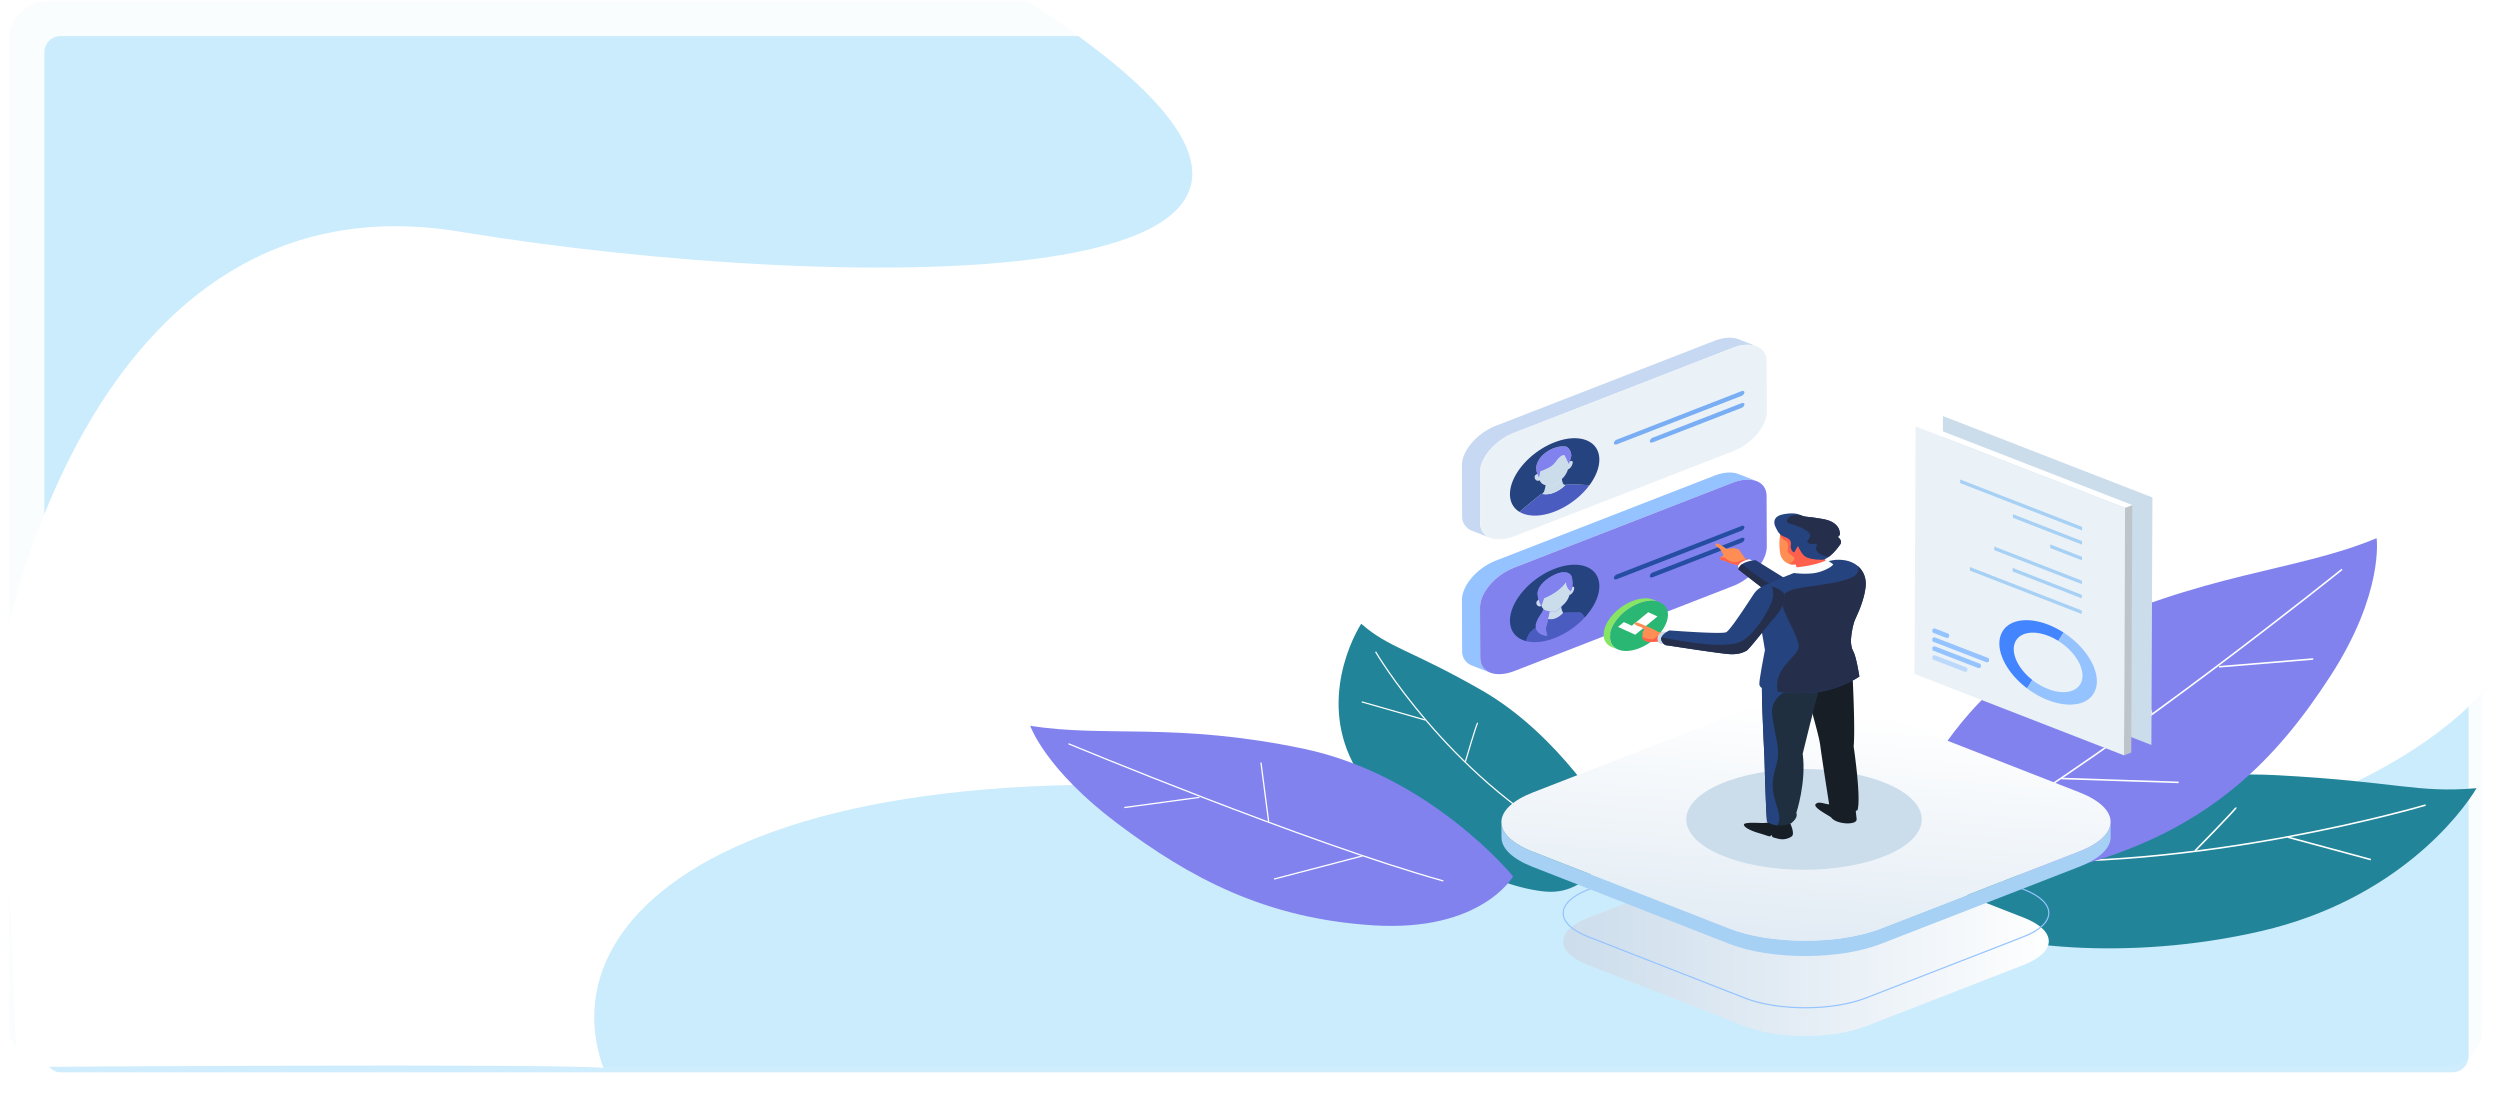 <svg xmlns="http://www.w3.org/2000/svg" xmlns:xlink="http://www.w3.org/1999/xlink" width="1927.027" height="850.803" viewBox="0 0 1927.027 850.803"><defs><style>.a{opacity:0.68;}.b{fill:#4cbef7;opacity:0.39;}.c{fill:#46b1e3;opacity:0.04;}.d{fill:#fff;}.e{fill:#218498;}.f,.g,.i,.k{fill:none;stroke-miterlimit:10;}.f,.g,.i{stroke:#fff;}.f{stroke-width:1.226px;}.g{stroke-width:0.948px;}.h{fill:#8182ee;}.i{stroke-width:0.991px;}.j{fill:url(#c);}.k{stroke:#94c3ff;stroke-width:0.926px;}.l{fill:#a6d0f4;}.m{fill:url(#d);}.n{fill:#c7d8f2;}.o{fill:#eaf1f7;}.p{fill:#94c3ff;}.q{isolation:isolate;}.r{fill:#4b5cc0;}.s{fill:#cbdceb;}.t{fill:#25437f;}.u{fill:#ff8d68;}.v{fill:#79aef5;}.w{fill:#254da1;}.x{fill:#86e563;}.y{fill:#2ab774;}.z{fill:#ff8e54;}.aa{fill:#ff5f4d;}.ab{fill:#f9fbfc;}.ac{fill:#253c72;}.ad{fill:#252f4c;}.ae{fill:#171e26;}.af{fill:#1f2f3f;}.ag{fill:#bdc5cb;}.ah{fill:#4385ff;}.ai{opacity:0.53;}.aj{filter:url(#a);}</style><filter id="a" x="9.996" y="3.575" width="1917.031" height="847.228" filterUnits="userSpaceOnUse"><feOffset dx="10.277" dy="10.277" input="SourceAlpha"/><feGaussianBlur stdDeviation="8.075" result="b"/><feFlood flood-opacity="0.369"/><feComposite operator="in" in2="b"/><feComposite in="SourceGraphic"/></filter><linearGradient id="c" x1="1" y1="0.5" x2="0" y2="0.5" gradientUnits="objectBoundingBox"><stop offset="0" stop-color="#fff"/><stop offset="1" stop-color="#cbdceb"/></linearGradient><linearGradient id="d" x1="0.593" y1="0.057" x2="0.25" y2="1.691" xlink:href="#c"/></defs><g transform="translate(-70.293 -55.776)"><g class="a" transform="translate(77.441 56.694)"><g class="aj" transform="matrix(1, 0, 0, 1, -7.15, -0.92)"><rect class="b" width="1868.582" height="798.778" rx="12.465" transform="translate(23.94 17.52)"/></g><rect class="c" width="1906.309" height="821.5" rx="29.768"/></g><g transform="translate(70.293 55.776)"><path class="d" d="M70.293,568.364S132.822,183.4,427.958,234.893c285.131,46.589,802.87,58.849,432.7-179.117H1990.293l-7.108,533.813s-160.408,207.967-723.944,105.238S485.72,740.449,535.361,878.886c-40.688-3.491-452.031-.615-452.031-.615Z" transform="translate(-70.293 -55.776)"/><g transform="translate(1484.529 596.972)"><path class="e" d="M127.525,333.484s124.434-37.547,227.389-32.039c93.26,4.987,108.142,14.017,154.065,10.013-11.853,20.025-62.219,86.11-165.914,110.14s-204.43,12.016-242.947-8.009S103.822,341.5,127.525,333.484Z" transform="translate(-84.559 -300.892)"/><path class="f" d="M434.974,312.145S257.21,364.713,97.221,354.2" transform="translate(-49.812 -288.564)"/><line class="f" x1="63.884" y1="17.272" transform="translate(279.059 48.363)"/><path class="f" d="M176.008,313.041c0,1.127-31.664,33.418-31.664,33.418" transform="translate(63.054 -287.583)"/></g><g transform="translate(1031.8 480.8)"><path class="e" d="M487.219,398.821S449.106,332.435,388.131,297.6c-55.234-31.56-70.676-32.073-92.671-51.162-9.614,15.356-35.152,70.173,2.452,121.506s102.6,81.785,139.874,84.951S493.789,411.937,487.219,398.821Z" transform="translate(-278.033 -246.434)"/><path class="g" d="M287.818,256.734s55.311,94.249,151.637,147.314" transform="translate(-259.31 -235.149)"/><line class="g" x2="48.989" y2="14.009" transform="translate(17.839 60.209)"/><path class="g" d="M320.847,282.867c-.905.618-9.512,30-9.512,30" transform="translate(-213.614 -206.518)"/></g><g transform="translate(1461.574 414.838)"><path class="h" d="M109.311,449.45s29.627-108.139,133.323-158.2,174.8-50.064,237.019-76.1c0,0,5.925,42.054-35.552,106.135s-91.846,116.15-186.653,144.185S109.311,449.45,109.311,449.45Z" transform="translate(-109.31 -215.151)"/><path class="f" d="M396.5,226.619S224.665,364.794,118,426.873" transform="translate(-52.825 -202.586)"/><line class="f" x1="72.587" y2="6.008" transform="translate(248.87 93.12)"/><line class="f" x2="19.258" y2="55.07" transform="translate(177.764 80.103)"/><line class="f" x1="90.364" y1="3.004" transform="translate(127.397 185.238)"/></g><g transform="translate(794.09 559.42)"><path class="h" d="M668.164,399.077s-63.4-77.866-161.775-98.453-152.924-8.37-210.445-17.651c0,0,11.27,33.28,67.192,75.311S477.276,431.6,560.55,436.821,668.164,399.077,668.164,399.077Z" transform="translate(-295.944 -282.972)"/><path class="i" d="M313.286,289.584s183.791,76.472,288.959,105.769" transform="translate(-283.792 -275.729)"/><line class="i" y1="7.864" x2="57.944" transform="translate(72.523 55.172)"/><line class="i" x2="5.938" y2="45.555" transform="translate(177.859 28.361)"/><line class="i" y1="17.831" x2="68.191" transform="translate(187.847 100.358)"/></g><g transform="translate(1126.862 260.311)"><g transform="translate(30.437 281.716)"><g transform="translate(47.63 110.594)"><path class="j" d="M207.913,393.847c-25.884,10.061-26.019,26.368-.3,36.427l120.7,47.222c25.715,10.061,67.532,10.061,93.416,0l121.49-47.222c25.884-10.061,26.019-26.368.3-36.427l-120.7-47.224c-25.715-10.059-67.532-10.059-93.416,0Z" transform="translate(-188.411 -339.081)"/></g><g transform="translate(47.63 88.818)"><path class="k" d="M207.913,381.4c-25.884,10.059-26.019,26.366-.3,36.427l120.7,47.222c25.715,10.061,67.532,10.061,93.416,0l121.49-47.221c25.884-10.061,26.019-26.368.3-36.429l-120.7-47.222c-25.715-10.061-67.532-10.061-93.416,0Z" transform="translate(-188.411 -326.633)"/></g><path class="l" d="M194.145,351.114l151.419,59.241c32.258,12.622,84.719,12.622,117.189,0l152.409-59.241c16.339-6.35,24.5-14.686,24.465-23.009l.049,11.791c.036,8.322-8.125,16.658-24.465,23.008L462.8,422.145c-32.468,12.62-84.932,12.62-117.19,0L194.194,362.9c-16.025-6.27-24.049-14.474-24.083-22.691l-.049-11.789C170.1,336.639,178.12,344.844,194.145,351.114Z" transform="translate(-170.062 -236.71)"/><path class="m" d="M194.545,344.566c-32.471,12.62-32.64,33.079-.382,45.7L345.583,449.5c32.258,12.622,84.719,12.622,117.189,0l152.409-59.241c32.471-12.62,32.642-33.079.382-45.7L464.144,285.327c-32.258-12.62-84.719-12.622-117.189,0Z" transform="translate(-170.08 -275.861)"/></g><g transform="translate(0 0.001)"><path class="n" d="M301.185,182.732l168.484-65.488c7.286-2.832,13.884-3.1,18.649-1.233l13.949,5.458c-4.766-1.865-11.363-1.6-18.652,1.232L315.134,188.189c-14.455,5.619-26.169,19.257-26.12,30.458l.164,39.1a11.537,11.537,0,0,0,7.645,11.313L282.874,263.6a11.536,11.536,0,0,1-7.645-11.313l-.164-39.1C275.018,201.989,286.73,188.349,301.185,182.732Z" transform="translate(-275.065 -114.822)"/><g transform="translate(13.949 5.457)"><path class="o" d="M298.181,185.851c-14.456,5.619-26.169,19.257-26.12,30.458l.164,39.1c.047,11.2,11.836,15.7,26.292,10.085L467,200.009c14.479-5.629,26.167-19.257,26.12-30.458l-.164-39.1c-.049-11.2-11.813-15.715-26.292-10.087Z" transform="translate(-272.061 -117.942)"/></g><g transform="translate(0 103.923)"><path class="p" d="M301.185,242.138l168.484-65.488c7.286-2.832,13.884-3.1,18.649-1.233l13.949,5.458c-4.766-1.865-11.363-1.6-18.652,1.232L315.134,247.595c-14.455,5.619-26.169,19.257-26.12,30.458l.164,39.1a11.537,11.537,0,0,0,7.645,11.313l-13.949-5.458a11.536,11.536,0,0,1-7.645-11.313l-.164-39.1C275.018,261.4,286.73,247.755,301.185,242.138Z" transform="translate(-275.065 -174.228)"/><g transform="translate(13.949 5.457)"><path class="h" d="M298.181,245.257c-14.456,5.619-26.169,19.257-26.12,30.458l.164,39.1c.047,11.2,11.836,15.7,26.292,10.087L467,259.415c14.479-5.629,26.167-19.257,26.12-30.458l-.164-39.1c-.049-11.2-11.813-15.715-26.292-10.087Z" transform="translate(-272.061 -177.348)"/></g></g></g><g transform="translate(37.037 77.464)"><g transform="translate(8.011 57.152)"><path class="l" d="M345.061,191.773c.088.049.179.1.27.143C345.24,191.869,345.149,191.822,345.061,191.773Z" transform="translate(-345.061 -191.773)"/></g><g transform="translate(44.284 51.419)"><path class="l" d="M331.084,188.7c.107-.066.213-.133.317-.2C331.3,188.562,331.191,188.629,331.084,188.7Z" transform="translate(-331.084 -188.496)"/></g><g transform="translate(31.959 57.36)"><path class="l" d="M335.888,191.944l.159-.053Z" transform="translate(-335.888 -191.892)"/></g><g transform="translate(31.008 57.568)"><path class="l" d="M336.132,192.16c.159-.049.317-.1.476-.149C336.449,192.062,336.291,192.111,336.132,192.16Z" transform="translate(-336.132 -192.011)"/></g><g transform="translate(10.29 58.187)"><path class="l" d="M344.179,192.365l.283.1Z" transform="translate(-344.179 -192.365)"/></g><g class="q"><g transform="translate(56.614 41.36)"><path class="l" d="M326.336,183.085c.109-.112.216-.226.325-.339Z" transform="translate(-326.336 -182.746)"/></g><g transform="translate(59.648 36.35)"><path class="l" d="M324.707,181.824q.787-.96,1.523-1.942Q325.5,180.861,324.707,181.824Z" transform="translate(-324.707 -179.882)"/></g><g transform="translate(54.384 42.097)"><path class="l" d="M326.61,184.967q.947-.884,1.842-1.8Q327.556,184.083,326.61,184.967Z" transform="translate(-326.61 -183.167)"/></g><g transform="translate(54.012 43.918)"><path class="l" d="M327.327,184.533l.351-.325Z" transform="translate(-327.327 -184.208)"/></g><g transform="translate(51.619 45.867)"><path class="l" d="M328.168,185.8c.187-.156.372-.315.556-.472l0,0C328.542,185.481,328.358,185.639,328.168,185.8Z" transform="translate(-328.168 -185.322)"/></g><g transform="translate(7.388 35.451)"><path class="r" d="M351.232,200.64l.161-.061q.242-.089.483-.184t.476-.189l.156-.061.32-.129.185-.077.291-.121.192-.082.283-.121.19-.082c.1-.042.192-.084.289-.128l.184-.08.3-.135.169-.077c.117-.052.231-.1.346-.159.275-.128.434-.2.59-.276l.46-.222.153-.075.307-.152.169-.086c.1-.049.2-.1.3-.149l.172-.087c.1-.051.192-.1.291-.15l.169-.089c.1-.051.195-.1.294-.154l.164-.087.314-.17.138-.075c.132-.072.265-.145.4-.219.205-.114.356-.2.509-.287.187-.1.317-.18.447-.255l.447-.261.14-.086.3-.178.151-.093c.1-.059.2-.121.3-.182l.14-.084c.106-.066.213-.133.317-.2l.481-.3c.369-.238.665-.429.956-.623.164-.108.3-.2.429-.287l.426-.29.429-.3c.218-.154.327-.231.434-.308.213-.15.33-.234.447-.318.494-.359.915-.673,1.333-.992l.405-.313c.179-.138.291-.227.405-.318.19-.149.3-.238.411-.325.184-.15.3-.241.411-.334.187-.154.312-.255.437-.36.553-.46,1.081-.915,1.6-1.377.151-.136.268-.24.382-.345l.385-.348.392-.366c.652-.611,1.265-1.211,1.863-1.821l.353-.362.359-.374c.722-.764,1.4-1.515,2.048-2.276l.32-.38c.127-.152.226-.269.322-.388.546-.665,1.055-1.314,1.544-1.966-5.652-.721-17.225-.89-17.836-.9-.008.01-.19.219-.551.583a26.9,26.9,0,0,1-8.879,5.937,16.661,16.661,0,0,1-9.134.994c-.169-.03-.335-.065-.5-.1-.548.436-10.958,8.693-16.88,13.935.195.117.4.229.6.339.117.063.208.11.3.157.135.07.218.112.3.152.146.072.231.114.32.154.146.068.244.114.343.157.335.149.663.283,1,.409.14.054.236.089.33.122.153.054.247.087.34.119.159.054.26.087.364.119.379.121.735.224,1.1.318.14.037.247.063.351.089l.364.086.39.084c.413.086.793.156,1.177.215.153.024.265.042.379.058.172.024.278.038.385.052.182.023.288.035.4.047.19.021.312.035.434.046.288.028.561.051.837.07l.4.023.4.019c.2.007.309.01.418.012.2.005.317.007.436.009.338,0,.621,0,.907,0l.418-.01c.192-.007.307-.01.418-.016.213-.009.322-.014.429-.021l.447-.026.491-.037c.322-.026.618-.054.915-.087.205-.021.32-.035.434-.049l.127-.014.314-.04.135-.018c.106-.014.213-.03.32-.045l.125-.018c.12-.018.239-.035.356-.054.392-.06.694-.112,1-.166.218-.04.335-.061.452-.084l.14-.028.314-.061.153-.032c.1-.021.2-.042.3-.065l.161-.035.317-.07.14-.031.4-.094c.213-.051.369-.089.525-.128l.463-.119.156-.042.314-.084.169-.047c.1-.026.2-.054.3-.084l.179-.051.3-.089.166-.047.351-.107c.281-.087.439-.136.6-.187.205-.066.34-.11.475-.156l.159-.052.32-.108.182-.061.3-.1.192-.066.3-.11.182-.065Z" transform="translate(-324.707 -179.368)"/></g><g transform="translate(52.175 44.978)"><path class="l" d="M327.777,185.7l0,0c.346-.294.689-.59,1.026-.89h0C328.465,185.113,328.122,185.409,327.777,185.7Z" transform="translate(-327.774 -184.814)"/></g><g transform="translate(53.202 44.976)"><path class="l" d="M327.776,184.813l0,0h0Z" transform="translate(-327.773 -184.813)"/></g><g transform="translate(50.424 47.047)"><path class="l" d="M328.715,186.261c.112-.087.221-.177.333-.264C328.936,186.084,328.827,186.174,328.715,186.261Z" transform="translate(-328.715 -185.997)"/></g><g transform="translate(49.546 47.691)"><path class="l" d="M329.029,186.669l.395-.3Z" transform="translate(-329.029 -186.365)"/></g><g transform="translate(48.267 48.004)"><path class="l" d="M329.185,187.487c.429-.31.85-.625,1.268-.943C330.035,186.862,329.614,187.177,329.185,187.487Z" transform="translate(-329.185 -186.544)"/></g><g transform="translate(47.002 49.623)"><path class="l" d="M330.037,187.691c.107-.075.213-.149.32-.222C330.25,187.542,330.144,187.616,330.037,187.691Z" transform="translate(-330.037 -187.469)"/></g><g transform="translate(46.066 50.209)"><path class="l" d="M330.366,188.072c.135-.089.268-.178.4-.268C330.634,187.893,330.5,187.982,330.366,188.072Z" transform="translate(-330.366 -187.804)"/></g><g transform="translate(45.154 50.496)"><path class="l" d="M330.531,188.544c.3-.191.592-.381.883-.576C331.123,188.162,330.827,188.353,330.531,188.544Z" transform="translate(-330.531 -187.968)"/></g><g transform="translate(43.392 51.977)"><path class="l" d="M331.433,188.993l.3-.178Z" transform="translate(-331.433 -188.815)"/></g><g transform="translate(41.451 53.044)"><path class="l" d="M332.143,189.644c.132-.072.265-.145.4-.219C332.408,189.5,332.276,189.572,332.143,189.644Z" transform="translate(-332.143 -189.425)"/></g><g transform="translate(13.156 59.036)"><path class="l" d="M343.061,192.85c.107.024.213.047.322.07C343.274,192.9,343.168,192.874,343.061,192.85Z" transform="translate(-343.061 -192.85)"/></g><g transform="translate(44.694 17.491)"><path class="s" d="M330.234,171.466l-.374,3a9.281,9.281,0,0,1-.218,1.149,1.29,1.29,0,0,0,.327-.086,1.612,1.612,0,0,0,.19-.086c2.676-1.428,4.163-6.28,2.318-6.341a2.058,2.058,0,0,0-.824.143,2.787,2.787,0,0,0-.663.378c-.374,1.128-.668,1.959-.681,2Z" transform="translate(-329.642 -169.101)"/></g><g transform="translate(9.261 57.766)"><path class="l" d="M344.306,192.124q.479.213.982.4Q344.785,192.337,344.306,192.124Z" transform="translate(-344.306 -192.124)"/></g><g transform="translate(24.772 31.487)"><path class="s" d="M333.212,186.951a12.9,12.9,0,0,1-1.429,1.629,16.661,16.661,0,0,0,9.134-.994,26.9,26.9,0,0,0,8.879-5.937,4.734,4.734,0,0,1-1.562-.537,11.262,11.262,0,0,1-1.278-4.01l-3.742,3.6a7.139,7.139,0,0,1-2.328,1.5,4.4,4.4,0,0,1-2.336.311l-3.846-.7c-.075-.014-.151-.03-.223-.046A20.976,20.976,0,0,1,333.212,186.951Z" transform="translate(-331.783 -177.102)"/></g><g transform="translate(8.643 57.477)"><path class="l" d="M344.822,191.959c.086.042.172.084.26.124C344.994,192.043,344.908,192,344.822,191.959Z" transform="translate(-344.822 -191.959)"/></g><g transform="translate(8.331 57.322)"><path class="l" d="M344.945,191.87c.086.044.169.086.252.126C345.114,191.956,345.031,191.914,344.945,191.87Z" transform="translate(-344.945 -191.87)"/></g><g transform="translate(22.532 13.015)"><path class="s" d="M333.4,178.444a5.359,5.359,0,0,1-1.676.509l-.9,4.529.224,1.515a5.938,5.938,0,0,0,.195.88,5.591,5.591,0,0,0,4.519,3.8c.073.016.148.031.223.046l3.846.7a4.4,4.4,0,0,0,2.336-.311,7.138,7.138,0,0,0,2.328-1.5l3.742-3.6.086-.082a16.291,16.291,0,0,0,4.664-7.4,9.293,9.293,0,0,0,.218-1.149l.374-3-3.139-6.628c-.023-.023-.491-.46-1.658-.009a8.176,8.176,0,0,0-2.52,1.767c-3.007,2.855-3.326,5.441-8.513,7.974C335.682,177.5,334.307,178.093,333.4,178.444Z" transform="translate(-330.82 -166.543)"/></g><g transform="translate(19.023 27.631)"><path class="s" d="M340.222,175.526c-1.837,1.49-.317,5.175,2.362,4.522.068-.019.133-.04.192-.063a1.568,1.568,0,0,0,.567-.369,5.942,5.942,0,0,1-.195-.88l-.223-1.515-.078.39a17.94,17.94,0,0,1-1.255-2.713,2.025,2.025,0,0,0-.548.131A3.087,3.087,0,0,0,340.222,175.526Z" transform="translate(-339.416 -174.898)"/></g><g transform="translate(20.253 6.25)"><path class="h" d="M339.536,166.051c-5.514,3.315-8.515,7.72-9.336,11.8a11.878,11.878,0,0,0,.8,6.207,17.938,17.938,0,0,0,1.255,2.713l.078-.39.9-4.529a5.36,5.36,0,0,0,1.676-.509c.907-.352,2.282-.948,4.345-1.958,5.187-2.533,5.506-5.119,8.513-7.974a8.175,8.175,0,0,1,2.52-1.767c1.167-.451,1.635-.014,1.658.009l3.139,6.628.075.161c.013-.044.307-.875.681-2,.4-1.212.881-2.719,1.135-3.758.5-2.008-.855-6.018-3.04-7.377-1.715-1.06-6.205-.8-10.724.953A24.427,24.427,0,0,0,339.536,166.051Z" transform="translate(-330.052 -162.676)"/></g><path class="t" d="M364.521,195.136c.361-.364.543-.572.551-.583.611.009,12.184.178,17.839.894,4.846-6.487,7.741-13.5,7.715-19.9-.062-14.719-15.526-20.658-34.557-13.264s-34.391,25.32-34.331,40.04c.029,6.459,3.022,11.226,7.983,13.918-.2-.11-.4-.222-.6-.339,5.922-5.243,16.332-13.5,16.88-13.935.169.037.335.072.5.1a12.9,12.9,0,0,0,1.429-1.629,20.977,20.977,0,0,0,1.268-5.182,5.591,5.591,0,0,1-4.519-3.8,1.568,1.568,0,0,1-.566.369c-2.871.715-4.392-2.969-2.554-4.459a3.086,3.086,0,0,1,.821-.5,2.025,2.025,0,0,1,.548-.131,11.879,11.879,0,0,1-.8-6.207c.821-4.08,3.822-8.484,9.336-11.8a24.427,24.427,0,0,1,3.677-1.793c4.519-1.756,9.009-2.014,10.724-.953,2.185,1.359,3.542,5.369,3.04,7.377-.255,1.039-.733,2.545-1.135,3.758a2.787,2.787,0,0,1,.663-.378,2.059,2.059,0,0,1,.824-.143c1.845.061.358,4.914-2.318,6.341a1.8,1.8,0,0,1-.517.171,16.29,16.29,0,0,1-4.664,7.4,9.662,9.662,0,0,0,1.193,4.092A4.733,4.733,0,0,0,364.521,195.136Z" transform="translate(-321.737 -159.103)"/></g><g transform="translate(46.555 49.918)"><path class="l" d="M330.2,187.869l.338-.231Z" transform="translate(-330.202 -187.638)"/></g><g transform="translate(42.413 52.502)"><path class="l" d="M331.775,189.339c.132-.073.262-.149.392-.224C332.037,189.19,331.908,189.265,331.775,189.339Z" transform="translate(-331.775 -189.115)"/></g><g transform="translate(39.445 54.225)"><path class="l" d="M333,190.186l.169-.086Z" transform="translate(-333.003 -190.1)"/></g><g transform="translate(27.417 58.648)"><path class="l" d="M337.643,192.659l.14-.031Z" transform="translate(-337.643 -192.628)"/></g><g transform="translate(26.635 58.784)"><path class="l" d="M337.881,192.771c.1-.021.2-.042.3-.065C338.084,192.729,337.982,192.75,337.881,192.771Z" transform="translate(-337.881 -192.706)"/></g><g transform="translate(26.481 58.849)"><path class="l" d="M338,192.774l.153-.032Z" transform="translate(-337.998 -192.743)"/></g><g transform="translate(26.167 58.88)"><path class="l" d="M338.057,192.822l.314-.061Z" transform="translate(-338.057 -192.761)"/></g><g transform="translate(20.591 59.608)"><path class="l" d="M340.2,193.194c.107-.005.216-.01.322-.017C340.416,193.184,340.307,193.189,340.2,193.194Z" transform="translate(-340.2 -193.177)"/></g><g transform="translate(18.387 59.65)"><path class="l" d="M341.036,193.2c.117,0,.234.005.353.007C341.27,193.206,341.153,193.2,341.036,193.2Z" transform="translate(-341.036 -193.201)"/></g><g transform="translate(17.886 59.636)"><path class="l" d="M341.33,193.193l.091,0Z" transform="translate(-341.33 -193.193)"/></g><g transform="translate(17.101 59.594)"><path class="l" d="M341.519,193.169c.127.009.257.016.384.023C341.774,193.185,341.646,193.178,341.519,193.169Z" transform="translate(-341.519 -193.169)"/></g><g transform="translate(12.411 58.856)"><path class="l" d="M343.351,192.747c.1.028.211.054.314.08C343.562,192.8,343.455,192.775,343.351,192.747Z" transform="translate(-343.351 -192.747)"/></g></g><g transform="translate(37.034 174.989)"><g class="q"><g transform="translate(28.973 41.327)"><path class="t" d="M337.24,238.476c-.073.17-.146.331-.229.5l.216.051C337.234,238.836,337.24,238.654,337.24,238.476Z" transform="translate(-337.011 -238.476)"/></g><g transform="translate(45.957 16.877)"><path class="s" d="M331.217,224.638a7.306,7.306,0,0,1-1.278,3.264c-.005,0-.114-.082-.289-.231l-.27,2.192a9.263,9.263,0,0,1-.226,1.144,1.6,1.6,0,0,0,.387-.1l.068-.028.073-.033a6.866,6.866,0,0,0,3.134-5.138c.01-.705-.242-1.191-.818-1.211A2,2,0,0,0,331.217,224.638Z" transform="translate(-329.154 -224.5)"/></g><g transform="translate(29.189 32.391)"><path class="s" d="M333.681,236.835a16.811,16.811,0,0,1-1.237,5.468c0,.178-.005.36-.013.548a10.034,10.034,0,0,0,5.654-.378c.112-.04.221-.08.33-.122l.169-.067a15.9,15.9,0,0,0,5.719-4.174l.042-.051a9.6,9.6,0,0,1-1.466-4.692l-2.165,2.082a7.138,7.138,0,0,1-2.333,1.5,4.408,4.408,0,0,1-2.339.313Z" transform="translate(-332.431 -233.368)"/></g><path class="r" d="M329.95,250.608c1.006-.876,2.326-1.93,3.744-3.021a6.052,6.052,0,0,0,.9,2.215c2.757,4.23,7.749,3.969,8.011,3.955a15.034,15.034,0,0,1-1.084-5.18,6.819,6.819,0,0,1,.361-2.314,18.893,18.893,0,0,0,.657-2.236,16.275,16.275,0,0,0,.416-3.03,10.034,10.034,0,0,0,5.654-.378c.112-.04.221-.08.33-.122l.169-.067a15.9,15.9,0,0,0,5.719-4.174c.029-.033.042-.049.068-.054a120.694,120.694,0,0,1,12.766-.252c1.356.115,2.606,1.755,3.669,3.863a62.713,62.713,0,0,1-23.01,15.79c-8.458,3.287-16.212,3.934-22.225,2.351C327.185,254.768,328.5,251.859,329.95,250.608Z" transform="translate(-313.766 -199.123)"/><path class="h" d="M340.913,237.583a12.821,12.821,0,0,0,1.575-3.221,6.516,6.516,0,0,0,2.869,1.385c.107.021.213.056.32.079l1.484.264a16.811,16.811,0,0,1-1.237,5.468c-.073.17-.146.331-.229.5l.216.051a16.278,16.278,0,0,1-.416,3.03,18.887,18.887,0,0,1-.657,2.236,6.819,6.819,0,0,0-.361,2.314,15.031,15.031,0,0,0,1.083,5.18c-.263.014-5.254.275-8.011-3.955a6.051,6.051,0,0,1-.9-2.215,6.761,6.761,0,0,1-.114-1.211C336.532,244.181,338.9,240.716,340.913,237.583Z" transform="translate(-316.721 -200.232)"/><path class="s" d="M330.845,239.72l1.5-4.517c13.008-5.413,17.1-12.709,17.309-13.092a8.367,8.367,0,0,0-.075,1.174,8.147,8.147,0,0,0,2.341,5.53,7.76,7.76,0,0,0,.678.647l-.27,2.192a9.258,9.258,0,0,1-.226,1.144,16.337,16.337,0,0,1-4.657,7.41l-1.663,1.6h0l-2.165,2.082a7.138,7.138,0,0,1-2.333,1.5,4.408,4.408,0,0,1-2.339.313l-2.362-.43-1.484-.264c-.107-.023-.213-.058-.32-.079a6.517,6.517,0,0,1-2.869-1.385,5.014,5.014,0,0,1-1.541-2.412A2.045,2.045,0,0,0,330.845,239.72Z" transform="translate(-306.146 -209.413)"/><g transform="translate(24.218 31.718)"><path class="t" d="M338.934,232.983l-.008.009v.013Z" transform="translate(-338.926 -232.983)"/></g><g transform="translate(24.136 31.727)"><path class="t" d="M339.011,232.989l-.082.083.033.07.049-.14Z" transform="translate(-338.929 -232.989)"/></g><g transform="translate(24.226 30.308)"><path class="u" d="M339.217,232.177l-.473,1.41A2.045,2.045,0,0,0,339.217,232.177Z" transform="translate(-338.744 -232.177)"/></g><g transform="translate(20.289 27.075)"><path class="s" d="M340.564,230.422a2.915,2.915,0,0,0-.8.481,2.244,2.244,0,0,0-.8,1.84,2.655,2.655,0,0,0,3.165,2.689c.06-.018.114-.037.169-.058s.1-.042.148-.065a1.6,1.6,0,0,0,.366-.245,34.391,34.391,0,0,1-1.946-4.736c-.049.011-.1.025-.148.04S340.616,230.4,340.564,230.422Z" transform="translate(-338.96 -230.329)"/></g><path class="t" d="M356.066,218.034c-19.021,7.393-34.394,25.32-34.331,40.04.034,8.171,4.828,13.631,12.33,15.61,1.089-3.186,2.4-6.095,3.851-7.346,1.008-.875,2.328-1.93,3.747-3.021a6.76,6.76,0,0,1-.114-1.211c0-3.3,2.37-6.77,4.378-9.9a12.824,12.824,0,0,0,1.575-3.221,5.128,5.128,0,0,1-1.549-2.39,1.9,1.9,0,0,1-.447.315,2.664,2.664,0,0,1-3.482-2.566,2.244,2.244,0,0,1,.8-1.84,2.918,2.918,0,0,1,.8-.481c-.19-1.629-.582-3.317-.6-4.828a7.158,7.158,0,0,1,.088-1.219c.665-4.146,4.755-9.275,12.514-13.174.143-.073.286-.143.429-.212q.861-.415,1.676-.733c6.166-2.344,10.147-.9,11.366,1.832a4.671,4.671,0,0,1,.239.68,19.506,19.506,0,0,1,.618,4.688,15.706,15.706,0,0,1-.208,2.815,2,2,0,0,1,.78-.138c.577.019.829.506.819,1.211a6.866,6.866,0,0,1-3.134,5.138,1.923,1.923,0,0,1-.527.159,16.338,16.338,0,0,1-4.657,7.41l-1.663,1.6a9.37,9.37,0,0,0,1.492,4.688,120.689,120.689,0,0,1,12.766-.252c1.356.115,2.606,1.755,3.669,3.863,6.985-7.6,11.363-16.381,11.332-24.246C390.569,216.575,375.1,210.638,356.066,218.034Z" transform="translate(-321.735 -214.852)"/></g><path class="h" d="M329.777,233.488c.665-4.146,4.755-9.275,12.514-13.174.143-.073.286-.143.429-.212.574-.276,1.135-.52,1.744-.759l.151-.058c5.948-2.262,9.929-.819,11.148,1.916a4.69,4.69,0,0,1,.239.681,19.51,19.51,0,0,1,.618,4.688,12.55,12.55,0,0,1-.255,2.832l.047-.017a7.307,7.307,0,0,1-1.278,3.264c-.005,0-.114-.082-.289-.231a7.772,7.772,0,0,1-.678-.647,8.147,8.147,0,0,1-2.341-5.53,8.372,8.372,0,0,1,.075-1.174c-.213.383-4.3,7.68-17.309,13.092l-1.5,4.515-.481,1.422-.083.082a34.87,34.87,0,0,1-1.944-4.736,16.719,16.719,0,0,1-.894-4.736A7.145,7.145,0,0,1,329.777,233.488Z" transform="translate(-308.391 -212.368)"/></g><g transform="translate(117.136 41.021)"><g transform="translate(0)"><path class="v" d="M281.04,175.769A3.5,3.5,0,0,0,278.7,178.5c.005,1,1.044,1.415,2.359.9L377.01,142.12a3.48,3.48,0,0,0,2.318-2.722c-.005-1-1.045-1.415-2.333-.915Z" transform="translate(-278.696 -138.271)"/></g><g transform="translate(27.687 9.242)"><path class="v" d="M281,170.331a3.457,3.457,0,0,0-2.318,2.7c.005,1,1.045,1.415,2.333.915l68.333-26.561a3.483,3.483,0,0,0,2.318-2.722c-.005-1-1.045-1.4-2.333-.894Z" transform="translate(-278.681 -143.554)"/></g></g><g transform="translate(117.136 144.944)"><g transform="translate(0)"><path class="w" d="M281.04,235.175a3.5,3.5,0,0,0-2.344,2.733c.005,1,1.044,1.415,2.359.9l95.955-37.286a3.48,3.48,0,0,0,2.318-2.722c-.005-1-1.045-1.415-2.333-.915Z" transform="translate(-278.696 -197.677)"/></g><g transform="translate(27.687 9.243)"><path class="w" d="M281,229.737a3.457,3.457,0,0,0-2.318,2.7c.005,1,1.045,1.415,2.333.915l68.333-26.561a3.483,3.483,0,0,0,2.318-2.722c-.005-1-1.045-1.394-2.333-.894Z" transform="translate(-278.681 -202.961)"/></g></g><g transform="translate(109.27 200.891)"><path class="x" d="M342.038,230.672c-4.064-1.588-9.69-1.365-15.9,1.05-12.335,4.793-22.3,16.409-22.256,25.952a9.835,9.835,0,0,0,6.517,9.648l4.893,1.914a9.838,9.838,0,0,1-6.517-9.648c-.039-9.541,9.921-21.157,22.256-25.952,6.21-2.412,11.836-2.638,15.9-1.048Z" transform="translate(-303.884 -229.658)"/><g transform="translate(4.893 1.915)"><path class="y" d="M323.634,232.816c-12.335,4.8-22.3,16.411-22.256,25.952s10.067,13.395,22.4,8.6,22.306-16.42,22.264-25.962S335.969,228.022,323.634,232.816Z" transform="translate(-301.378 -230.753)"/></g><g transform="translate(10.232 19.957) rotate(-21)"><path class="d" d="M330.269,239.1l5.5,5.587L314.7,251.714l-10.243-10.368,5.555-1.853,4.724,4.789Z" transform="translate(-304.454 -239.101)"/></g></g><g transform="translate(133.204 135.404)"><g transform="translate(39.724)"><path class="z" d="M252.594,204.685c2.172-5.12,9.562-9.581,20.642-9.216,10.646.352,18.473,3.509,21.079,8.85,1.544,3.165,1.2,8.707-1.645,12.713-1.4,1.968-4.085,3.766-7.268,5.257l3.084,7.379c-2.762,2.243-14.31,4.961-22.435,4.676-.021,0-.985-2.575-2.006-5.33-5.407,1.022-9.4-1.968-11.342-6.042C251.354,220.142,250.9,208.673,252.594,204.685Z" transform="translate(-179.712 -189.808)"/><path class="aa" d="M251.96,204.685c2.172-5.12,9.562-9.581,20.642-9.216.19.005.361.03.548.037l21.032,10.173a14.191,14.191,0,0,1-2.146,11.353c-1.4,1.968-4.085,3.766-7.268,5.257l3.084,7.379c-2.762,2.243-14.31,4.961-22.435,4.676-.021,0-.985-2.575-2.006-5.33a10.1,10.1,0,0,1-5.278-.341A8.212,8.212,0,0,0,262.2,225.6c1.98-2.442-4.618-4-4.948-6.439s1.98-6.662-2.307-8.659A6.093,6.093,0,0,1,251.5,206.2,9.487,9.487,0,0,1,251.96,204.685Z" transform="translate(-179.079 -189.808)"/><g transform="translate(0 23.185)"><ellipse class="s" cx="90.763" cy="38.822" rx="90.763" ry="38.822" transform="translate(0 173.878)"/><path class="z" d="M303.931,219.151l-3.9-2.01-5.054-7.111s-2.754-.773-3.443-.927a52.9,52.9,0,0,0-5.971.618,33.551,33.551,0,0,0-3.214-2.318c-.688-.31-3.443-2.32-4.591-1.856s-.92,1.237-.231,1.856,2.986,2.164,2.986,2.164l2.526,4.174-.229,1.546s-1.377,0-1.837.927-.46,1.854,1.149,2.164a26,26,0,0,1,2.986.773,37.281,37.281,0,0,0,5.051,2.01c1.837.464,3.9.771,3.9.771l1.148,1.856Z" transform="translate(-254.553 -205.478)"/><path class="aa" d="M277.214,211.649c.018-.035.052-.049.073-.08a12.259,12.259,0,0,1,2.723.264c1.289.371,3.131,2.106,3.867,2.479s5.158,1.735,7.182.5c1.492-.911,4.76-1.417,6.392-1.623l2.726,1.4-8.726,4.638-1.148-1.856s-2.066-.308-3.9-.771a37.281,37.281,0,0,1-5.051-2.01,26,26,0,0,0-2.986-.773C276.754,213.5,276.754,212.577,277.214,211.649Z" transform="translate(-250.798 -200.913)"/><g transform="translate(39.709 12.173)"><path class="ab" d="M289.275,215.127l-4.885-2.691s-8.214,1.2-9.1,5.831l4,2.841Z" transform="translate(-275.287 -212.436)"/><path class="ac" d="M305.071,229.444l-26.645-16.593s-11.992.448-13.325,7.176l26.648,20.629S305.071,238.862,305.071,229.444Z" transform="translate(-264.615 -212.125)"/><path class="ad" d="M295.339,239.395l-26.648-20.629a6.711,6.711,0,0,1,3.058-4.233c8.96,8.516,25.353,17.865,25.353,17.865l2.23,6A24.476,24.476,0,0,1,295.339,239.395Z" transform="translate(-268.205 -210.865)"/></g><g transform="translate(44.432 79.113)"><path class="ae" d="M276.47,324.812l.811,7.5c.13,1.2-.873,2.325-2.518,2.794a17.583,17.583,0,0,1-6.642.451c-6.384-.661-9.331-2.976-10.313-4.3s-13.751-7.274-12.278-10.25c2.456-2.976,6.876,0,11.3,0S270.577,319.522,276.47,324.812Z" transform="translate(-190.396 -199.004)"/><path class="ae" d="M280.479,257.591s2.947,50.587,1.473,66.457c0,0,5.893,39.677,2.947,49.1,0,0-10.313,4.959-19.153.992a2.643,2.643,0,0,1-2.211-2.479s-5.893-37.2-7.367-48.6-13.26-45.627-11.049-53.067S261.326,252.134,280.479,257.591Z" transform="translate(-197.352 -246.678)"/><path class="ae" d="M299.921,328.983s4.051,8.432,1.1,10.416a12.7,12.7,0,0,1-9.331,1.9c-2.7-.579-5.28-1.4-5.28-1.4l-.86-1.737-.982,1.158a15.771,15.771,0,0,1-3.438-.91c-1.964-.743-7.611-2.232-9.944-3.224s-6.507-2.727-6.876-4.877c-.247-2.148,11.174-1.4,14.242-1.322s5.033-.743,6.14-.743,13.013.992,13.013.992" transform="translate(-264.31 -192.596)"/><path class="af" d="M249.605,260.672s-3.084,7.554-3.084,22.763S248.485,337,248.485,337s.982,39.016,1.964,48.935c0,0,6.876,5.951,18.665,1.323,5.893-4.629,3.929-7.935,3.929-7.935s7.858-23.805,4.911-45.629c0,0,10.8-44.3,12.769-49.595s36.231-7.578,22.836-33.4Z" transform="translate(-232.644 -250.701)"/><path class="t" d="M285.426,276.694s-15.833,4.664-13.853,19.987,5.935,25.313,3.958,34.641-4.948,14.654-2.97,25.98c1.611,9.21,7.143,17.98,2.767,24.159a15.344,15.344,0,0,1-7.816-2.958c-.982-9.919-1.964-48.935-1.964-48.935s-1.964-38.353-1.964-53.562a89.6,89.6,0,0,1,1.224-15.387l24.576,7.417Z" transform="translate(-249.706 -243.27)"/></g><path class="t" d="M242.714,240.462c-.213-3.3,2.131-6.418,6.21-8.25,8.993-4.038,21.227-9.158,29.145-11.973,9.833-3.5,20.021-7.178,25.463-7.517,15.173-.952,24.3,8.549,22.867,21.029-.87,7.58-3.872,16.033-7.964,24.71-1.744,3.7-2.918,10.25-3.368,16.271.081,2.9.463,6.2,1.647,8.115,2.456,3.969,4.911,19.84,4.911,19.84s-16.7,11.572-38.307,12.564-29.961-1.984-29.961-1.984l-1.473-6.613-2.947,5.951s-3.929-.992-4.42-3.637c-.442-2.386,3.508-22.787,4.287-26.765-1.258-8.248-3.708-20.366-4.48-25.887C243.615,251.247,243.036,245.442,242.714,240.462Z" transform="translate(-188.172 -200.098)"/><path class="ab" d="M278.949,212.739s-7.122,4.132-24.065,5.785l-2.541,4.114a63.707,63.707,0,0,0,14.819.514c8.349-.661,15.225-5.124,15.96-6.116l.738-.992Z" transform="translate(-170.543 -200.036)"/></g><path class="t" d="M300.431,206.7s0-7.661-12.369-9.992-13.855-1.331-17.316-3-7.918-2-14.349-.667-7.421,5.663-5.444,9.66,2.97,6.327,7.918,7.993,3.958,5.663,3.958,5.663-.99,4.33,2.474,6l2.97-5s2.474,5.663,4.948,7.662,7.915,3,13.359,3,12.369-8.994,14.346-11.99-1.978-5.663-1.978-5.663S301.421,209.034,300.431,206.7Z" transform="translate(-182.183 -192.224)"/><path class="ad" d="M246.895,238.583c4.948-7.993,22.76-6,46.508-11.99,11.426-2.885,12.992-7.311,11.553-11.128,4.488,3.828,6.709,9.578,5.95,16.182-.87,7.58-3.872,16.033-7.964,24.71-1.744,3.7-2.918,10.25-3.368,16.271.081,2.9.463,6.2,1.647,8.115,2.456,3.969,4.911,19.84,4.911,19.84s-16.7,11.572-38.307,12.564c-12.054.553-19.975-.129-24.629-.84-3.42-16.673,11.826-24.853,15.573-32.421C262.727,271.893,241.947,246.577,246.895,238.583Z" transform="translate(-172.68 -174.808)"/><path class="ad" d="M251.035,195.511c2.258-2.785,6.655-2.825,10.022-2.346l.039.016c3.461,1.665,4.948.665,17.316,3s12.369,9.992,12.369,9.992c.99,2.332-1.484,3.665-1.484,3.665s3.958,2.664,1.978,5.663a43.225,43.225,0,0,1-8.827,9.676c-7.647-.9-11.01-5.138-9.643-7.9,1.978-4-4.617-.444-6.623-3.054s6.623-4.5-1.952-9.824S247.078,200.4,251.035,195.511Z" transform="translate(-172.533 -191.692)"/></g><g transform="translate(0 55.621)"><g transform="translate(0 28.331)"><path class="z" d="M325.116,248.359l-4.171-.625s-6.935-3.707-7.912-3.9-9.365-4.449-10.173-3.472.127,1.839,1.33,2.374,3.63,1.275,3.63,1.275l2.092,2.063s-1.333,1.461-1.388,2.293a11.937,11.937,0,0,0,.114,2,2.577,2.577,0,0,0,.309,2.844,7.7,7.7,0,0,0,5.55,2.166c1.741-.116,5.719-.329,5.719-.329l2.705.247Z" transform="translate(-302.558 -240.214)"/><path class="aa" d="M303.214,249.52a2.4,2.4,0,0,1-.538-2.129,8.506,8.506,0,0,0,3.609,1.763c1.98.166,4.454,1.331,6.184-.5a19.177,19.177,0,0,1,5.194-3.331l1.567-.182-2.04,6.462-2.708-.247s-3.978.213-5.719.329A7.7,7.7,0,0,1,303.214,249.52Z" transform="translate(-296.824 -236.522)"/></g><g transform="translate(17.547)"><path class="s" d="M310.2,244.862l-5.124-.595s-3.773,1.532-4.163,5.024c-.086,3.182,1.7,4.337,1.7,4.337l4.173.346Z" transform="translate(-300.911 -208.845)"/><g transform="translate(2.829)"><path class="t" d="M347.332,224.019s-5.353.654-9.435,6.837-17.7,27.378-21.032,29.123-43.777-1.368-43.777-1.368-7.985,3.481-6.093,7.94c1.9,4.013,4.545,3.593,4.545,3.593s39.721,6.217,47.628,6.733,11.249-1.674,13.245-2.545,18.254-22.042,21.622-25.565,12.192-15.879,5.686-20.38A22.977,22.977,0,0,0,347.332,224.019Z" transform="translate(-266.705 -224.019)"/><path class="ad" d="M271.531,269.828s-2.648.42-4.545-3.593a3.464,3.464,0,0,1-.039-2.642c4.6.959,11.111,2.229,17.839,3.245,12.5,1.891,28.552,3.9,39.819,1.333s22.851-21.113,27.011-31.291a16.427,16.427,0,0,0,.34-12.438,25.2,25.2,0,0,1,7.754,3.628c6.507,4.5-2.315,16.857-5.686,20.38s-19.624,24.7-21.622,25.565-5.337,3.061-13.245,2.545S271.531,269.828,271.531,269.828Z" transform="translate(-266.696 -223.702)"/></g></g></g></g><g transform="translate(348.887 60.394)"><g transform="translate(21.11)"><path class="s" d="M319.929,212.1l-.8,190.783L157.668,340.128l.8-190.783Z" transform="translate(-157.668 -149.345)"/></g><g transform="translate(0 5.811)"><g transform="translate(161.457 62.756)"><path class="ag" d="M164.449,190.724l5.579-2.183-.8,190.783-5.579,2.183Z" transform="translate(-163.645 -188.541)"/></g><g transform="translate(0.803)"><path class="d" d="M163.645,154.85l5.579-2.183,161.457,62.756-5.579,2.183Z" transform="translate(-163.645 -152.667)"/></g><g transform="translate(0 2.183)"><path class="o" d="M328.053,216.671l-.8,190.783L165.792,344.7l.8-190.783Z" transform="translate(-165.792 -153.915)"/></g></g><g transform="translate(35.141 48.897)"><path class="l" d="M178.548,177.3l-.012,2.745,93.992,36.533.012-2.745Z" transform="translate(-178.537 -177.297)"/><g transform="translate(40.672 26.764)"><path class="l" d="M178.566,192.6l-.011,2.731,53.273,20.706.011-2.73Z" transform="translate(-178.555 -192.596)"/></g><g transform="translate(7.514 67.47)"><path class="l" d="M178.653,215.865l-.012,2.731L264.848,252.1l.012-2.731Z" transform="translate(-178.641 -215.865)"/></g><g transform="translate(40.498 68.182)"><path class="l" d="M178.633,216.272,178.622,219l53.273,20.706.011-2.731Z" transform="translate(-178.622 -216.272)"/></g><g transform="translate(26.329 51.719)"><path class="l" d="M178.615,206.861l-.011,2.731,67.488,26.232.012-2.731Z" transform="translate(-178.604 -206.861)"/></g><g transform="translate(69.433 50.067)"><path class="l" d="M178.586,205.916l-.012,2.731,24.462,9.508.012-2.731Z" transform="translate(-178.574 -205.916)"/></g></g><g transform="translate(65.381 157.35)"><g transform="translate(0)"><path class="ah" d="M221.726,242.751c-14.993-5.827-29.184-4.342-35.046,4.842-7.336,11.479,1.008,30.819,18.668,44.194l4.1-6.422c-11.963-9.4-17.535-22.679-12.46-30.619,4.137-6.473,14.136-7.519,24.7-3.411a45.967,45.967,0,0,1,7.751,3.919l4.1-6.422A65.509,65.509,0,0,0,221.726,242.751Z" transform="translate(-184.018 -239.292)"/></g><g transform="translate(21.329 9.539)"><path class="p" d="M202.34,244.745l-4.093,6.417c.644.406,1.291.829,1.928,1.275,13.6,9.433,20.24,23.923,14.845,32.377-.2.3-.408.593-.634.878-.078.1-.164.2-.249.3-3.934,4.66-11.47,5.8-19.824,3.544a38.271,38.271,0,0,1-3.971-1.307c-.359-.138-.715-.283-1.073-.434-.652-.273-1.151-.5-1.64-.724l-.223-.107c-1.076-.511-2.139-1.064-3.212-1.681-.13-.077-.268-.156-.405-.236-.395-.234-.787-.474-1.182-.721-.148-.089-.294-.18-.439-.276-.515-.327-1.029-.667-1.536-1.016-.824-.572-1.614-1.16-2.385-1.758l-4.1,6.422c.782.59,1.572,1.176,2.385,1.739.73.5,1.46.987,2.2,1.452.205.135.411.268.626.4q.838.525,1.689,1.023c.19.114.379.227.566.334,1.52.869,3.051,1.671,4.571,2.388.12.06.239.112.359.166.7.331,1.393.635,2.079.929l.242.1q.709.3,1.419.572,1.688.656,3.357,1.191c.842.268,1.634.5,2.424.708,12.746,3.4,24.158,1.256,29.259-6.74,7.658-11.988-1.772-32.554-21.053-45.933Q203.308,245.363,202.34,244.745Z" transform="translate(-174.149 -244.745)"/></g></g><g transform="translate(13.747 163.746)"><path class="p" d="M230.867,247.78v1.385c0,.817-1.312,1.328-2.362.92l-9.724-3.77a1.076,1.076,0,0,1-.79-.92V244.01c0-.815,1.312-1.326,2.362-.918l9.724,3.77A1.074,1.074,0,0,1,230.867,247.78Z" transform="translate(-217.991 -242.948)"/><g transform="translate(0.003 6.892)"><path class="p" d="M249.8,263.584l0,1.387c0,.815-1.31,1.326-2.362.92l-40.508-15.632a1.077,1.077,0,0,1-.793-.92V247.95c0-.815,1.31-1.326,2.359-.92l40.508,15.634A1.072,1.072,0,0,1,249.8,263.584Z" transform="translate(-206.142 -246.888)"/></g><g class="ai" transform="translate(0.008 20.686)"><path class="p" d="M239.527,265.023v1.389c0,.815-1.31,1.326-2.359.92l-23.807-9.188a1.077,1.077,0,0,1-.793-.922v-1.387c0-.815,1.31-1.326,2.359-.92l23.807,9.188A1.073,1.073,0,0,1,239.527,265.023Z" transform="translate(-212.568 -254.773)"/></g><g transform="translate(0.005 13.788)"><path class="p" d="M245.938,265.1v1.389c0,.815-1.31,1.326-2.359.92L209.352,254.2a1.077,1.077,0,0,1-.793-.92v-1.389c0-.815,1.31-1.326,2.359-.92l34.227,13.209A1.074,1.074,0,0,1,245.938,265.1Z" transform="translate(-208.559 -250.83)"/></g></g></g></g></g></g></svg>